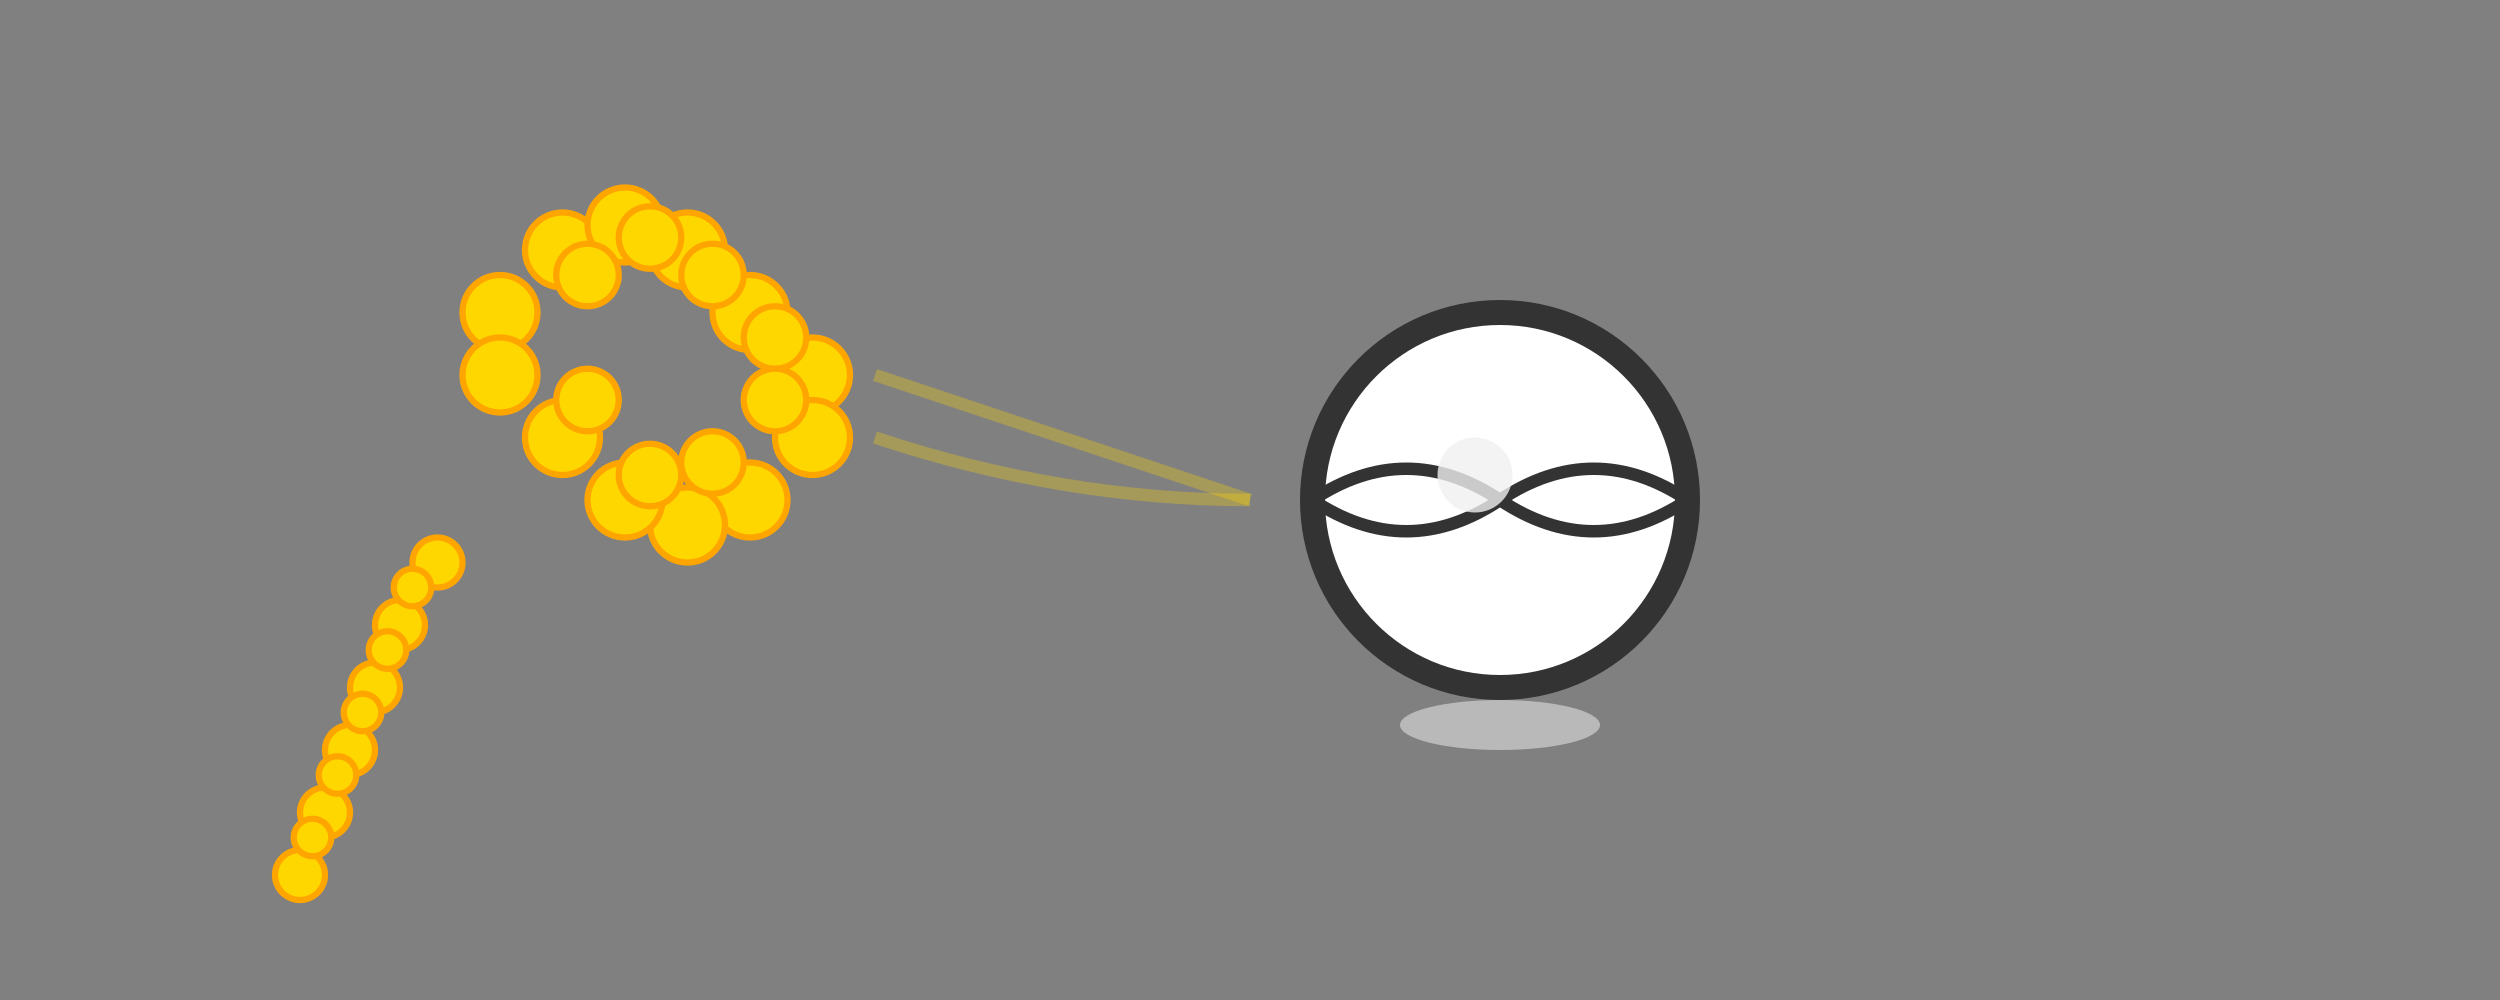 <svg width="200" height="80" viewBox="0 0 200 80" xmlns="http://www.w3.org/2000/svg">
  <rect x="0" y="0" width="200" height="80" fill="#808080" stroke="none"/>
  <!-- Padel Racket made of yellow dots -->
  <g id="racket">
    <!-- Racket head - dots forming oval shape -->
    <circle cx="40" cy="25" r="3" fill="#FFD700" stroke="#FFA500" stroke-width="0.5"/>
    <circle cx="45" cy="20" r="3" fill="#FFD700" stroke="#FFA500" stroke-width="0.5"/>
    <circle cx="50" cy="18" r="3" fill="#FFD700" stroke="#FFA500" stroke-width="0.5"/>
    <circle cx="55" cy="20" r="3" fill="#FFD700" stroke="#FFA500" stroke-width="0.5"/>
    <circle cx="60" cy="25" r="3" fill="#FFD700" stroke="#FFA500" stroke-width="0.5"/>
    <circle cx="65" cy="30" r="3" fill="#FFD700" stroke="#FFA500" stroke-width="0.5"/>
    <circle cx="65" cy="35" r="3" fill="#FFD700" stroke="#FFA500" stroke-width="0.5"/>
    <circle cx="60" cy="40" r="3" fill="#FFD700" stroke="#FFA500" stroke-width="0.5"/>
    <circle cx="55" cy="42" r="3" fill="#FFD700" stroke="#FFA500" stroke-width="0.5"/>
    <circle cx="50" cy="40" r="3" fill="#FFD700" stroke="#FFA500" stroke-width="0.5"/>
    <circle cx="45" cy="35" r="3" fill="#FFD700" stroke="#FFA500" stroke-width="0.5"/>
    <circle cx="40" cy="30" r="3" fill="#FFD700" stroke="#FFA500" stroke-width="0.5"/>
    
    <!-- Additional dots for racket head -->
    <circle cx="47" cy="22" r="2.5" fill="#FFD700" stroke="#FFA500" stroke-width="0.5"/>
    <circle cx="52" cy="19" r="2.5" fill="#FFD700" stroke="#FFA500" stroke-width="0.5"/>
    <circle cx="57" cy="22" r="2.5" fill="#FFD700" stroke="#FFA500" stroke-width="0.5"/>
    <circle cx="62" cy="27" r="2.5" fill="#FFD700" stroke="#FFA500" stroke-width="0.5"/>
    <circle cx="62" cy="32" r="2.5" fill="#FFD700" stroke="#FFA500" stroke-width="0.5"/>
    <circle cx="57" cy="37" r="2.5" fill="#FFD700" stroke="#FFA500" stroke-width="0.5"/>
    <circle cx="52" cy="38" r="2.5" fill="#FFD700" stroke="#FFA500" stroke-width="0.5"/>
    <circle cx="47" cy="32" r="2.5" fill="#FFD700" stroke="#FFA500" stroke-width="0.5"/>
    
    <!-- Racket handle - dots forming handle shape -->
    <circle cx="35" cy="45" r="2" fill="#FFD700" stroke="#FFA500" stroke-width="0.5"/>
    <circle cx="32" cy="50" r="2" fill="#FFD700" stroke="#FFA500" stroke-width="0.5"/>
    <circle cx="30" cy="55" r="2" fill="#FFD700" stroke="#FFA500" stroke-width="0.5"/>
    <circle cx="28" cy="60" r="2" fill="#FFD700" stroke="#FFA500" stroke-width="0.5"/>
    <circle cx="26" cy="65" r="2" fill="#FFD700" stroke="#FFA500" stroke-width="0.5"/>
    <circle cx="24" cy="70" r="2" fill="#FFD700" stroke="#FFA500" stroke-width="0.5"/>
    
    <!-- Handle grip dots -->
    <circle cx="33" cy="47" r="1.5" fill="#FFD700" stroke="#FFA500" stroke-width="0.5"/>
    <circle cx="31" cy="52" r="1.5" fill="#FFD700" stroke="#FFA500" stroke-width="0.5"/>
    <circle cx="29" cy="57" r="1.5" fill="#FFD700" stroke="#FFA500" stroke-width="0.5"/>
    <circle cx="27" cy="62" r="1.5" fill="#FFD700" stroke="#FFA500" stroke-width="0.5"/>
    <circle cx="25" cy="67" r="1.5" fill="#FFD700" stroke="#FFA500" stroke-width="0.5"/>
  </g>
  
  <!-- Padel Ball -->
  <g id="ball">
    <!-- Main ball circle -->
    <circle cx="120" cy="40" r="15" fill="#FFFFFF" stroke="#333333" stroke-width="2"/>
    
    <!-- Ball texture lines -->
    <path d="M 105 40 Q 112.5 35 120 40 Q 127.5 45 135 40" stroke="#333333" stroke-width="1" fill="none"/>
    <path d="M 105 40 Q 112.5 45 120 40 Q 127.5 35 135 40" stroke="#333333" stroke-width="1" fill="none"/>
    
    <!-- Ball shadow/highlight -->
    <circle cx="118" cy="38" r="3" fill="#F0F0F0" opacity="0.8"/>
    
    <!-- Ball bounce effect -->
    <ellipse cx="120" cy="58" rx="8" ry="2" fill="#E0E0E0" opacity="0.6"/>
  </g>
  
  <!-- Optional: Add some connecting lines to make it more cohesive -->
  <path d="M 70 30 Q 85 35 100 40" stroke="#FFD700" stroke-width="1" fill="none" opacity="0.3"/>
  <path d="M 70 35 Q 85 40 100 40" stroke="#FFD700" stroke-width="1" fill="none" opacity="0.3"/>
</svg> 